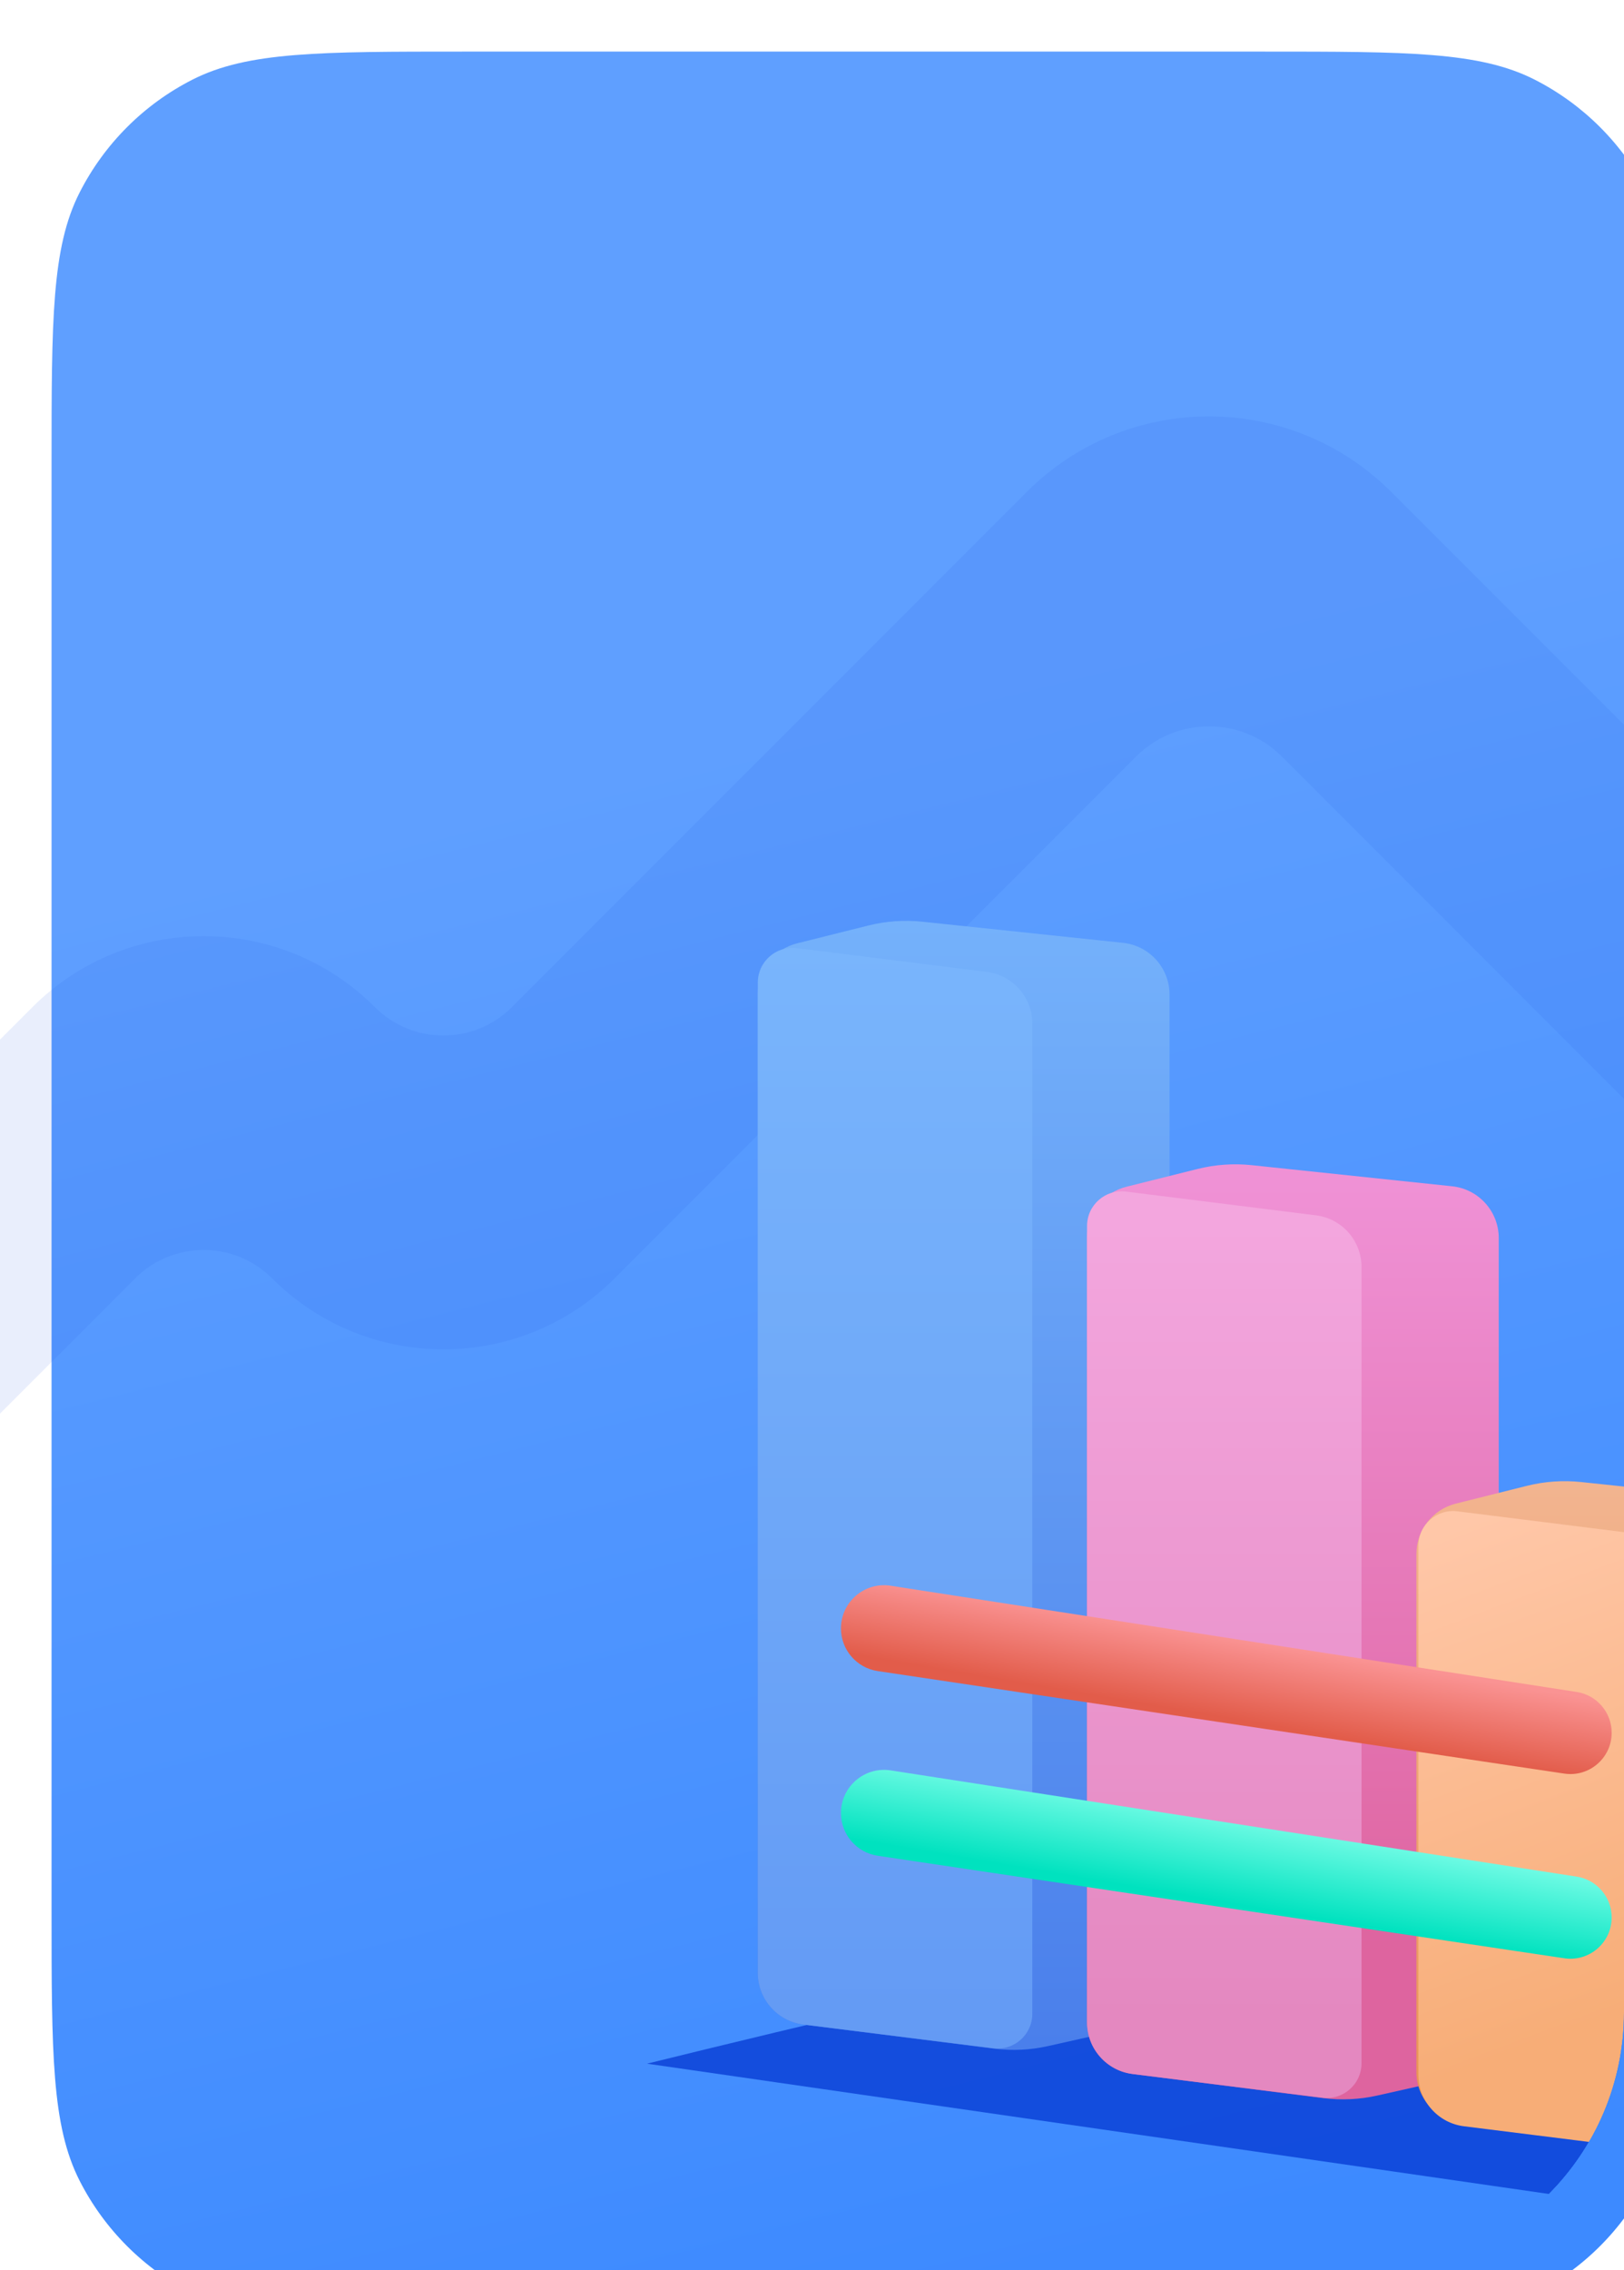 <svg width="315" height="440" viewBox="0 0 315 440" fill="none" xmlns="http://www.w3.org/2000/svg">
<g filter="url(#filter0_ii_4972_11700)">
<path d="M1.39876e-05 80C9.09151e-06 51.997 6.64344e-06 37.996 5.45 27.3C10.243 17.892 17.892 10.243 27.3 5.45C37.996 -6.64344e-06 51.997 -9.09151e-06 80 -1.39876e-05L235 -4.10887e-05C263.003 -4.59848e-05 277.004 -4.84329e-05 287.7 5.45C297.108 10.243 304.757 17.892 309.55 27.3C315 37.996 315 51.997 315 80L315 360C315 388.003 315 402.004 309.55 412.699C304.757 422.108 297.108 429.757 287.7 434.55C277.004 440 263.003 440 235 440L80 440C51.997 440 37.996 440 27.301 434.55C17.892 429.757 10.243 422.108 5.45 412.7C7.02886e-05 402.004 6.78405e-05 388.003 6.29444e-05 360L1.39876e-05 80Z" fill="url(#paint0_linear_4972_11700)"/>
</g>
<path opacity="0.1" d="M153 141.5L199.145 95.355C218.671 75.829 250.329 75.829 269.855 95.355L315 140.5V213L248.642 146.642C240.832 138.832 228.168 138.832 220.358 146.642L119.214 247.786C100.871 266.129 71.129 266.129 52.786 247.786C45.448 240.448 33.552 240.448 26.214 247.786L0 274V201.5L6.286 195.214C24.63 176.871 54.37 176.871 72.714 195.214C80.052 202.552 91.948 202.552 99.286 195.214L153 141.5Z" fill="#2359E5"/>
<g clip-path="url(#clip0_4972_11700)">
<g filter="url(#filter1_d_4972_11700)">
<mask id="mask0_4972_11700" style="mask-type:alpha" maskUnits="userSpaceOnUse" x="67" y="167" width="303" height="303">
<path d="M67 167H369.755V469.755H67V167Z" fill="#C4C4C4"/>
</mask>
<g mask="url(#mask0_4972_11700)">
<g opacity="0.7" filter="url(#filter2_f_4972_11700)">
<path d="M95.5 399C123.167 392.167 180.3 378.5 187.5 378.5L360.5 408L331 433L95.5 399Z" fill="#0032CF"/>
</g>
<path d="M196.849 191.786V382.223C196.849 386.945 193.574 391.036 188.967 392.07L173.268 395.594C169.849 396.361 166.322 396.529 162.846 396.09L125.819 391.416C120.774 390.779 116.991 386.488 116.991 381.403V191.63C116.991 186.999 120.143 182.962 124.635 181.839L138.419 178.393C141.853 177.535 145.412 177.285 148.932 177.656L187.814 181.749C192.95 182.29 196.849 186.621 196.849 191.786Z" fill="url(#paint1_linear_4972_11700)"/>
<path d="M116.991 381.397V189.45C116.991 185.403 120.538 182.272 124.554 182.774L161.39 187.378C166.44 188.009 170.23 192.302 170.23 197.392V389.34C170.23 393.387 166.683 396.518 162.667 396.016L125.831 391.411C120.781 390.78 116.991 386.487 116.991 381.397Z" fill="url(#paint2_linear_4972_11700)"/>
<path d="M260.705 238.974V391.81C260.705 396.532 257.43 400.623 252.823 401.657L237.124 405.18C233.705 405.948 230.178 406.116 226.702 405.677L189.675 401.002C184.63 400.366 180.847 396.075 180.847 390.99V238.818C180.847 234.187 183.999 230.151 188.491 229.028L202.275 225.582C205.709 224.723 209.268 224.474 212.788 224.844L251.67 228.938C256.806 229.478 260.705 233.81 260.705 238.974Z" fill="url(#paint3_linear_4972_11700)"/>
<path d="M180.847 390.984V236.638C180.847 232.591 184.394 229.46 188.41 229.962L225.245 234.567C230.296 235.198 234.086 239.491 234.086 244.581V398.927C234.086 402.974 230.539 406.105 226.523 405.603L189.687 400.998C184.637 400.367 180.847 396.074 180.847 390.984Z" fill="url(#paint4_linear_4972_11700)"/>
<path d="M324.588 300.392V401.389C324.588 406.111 321.314 410.202 316.706 411.236L301.007 414.76C297.588 415.527 294.061 415.695 290.585 415.256L253.558 410.582C248.513 409.945 244.73 405.654 244.73 400.569V300.236C244.73 295.605 247.882 291.569 252.375 290.446L266.158 287C269.593 286.141 273.151 285.891 276.671 286.262L315.553 290.356C320.689 290.896 324.588 295.228 324.588 300.392Z" fill="url(#paint5_linear_4972_11700)"/>
<path d="M245.123 401.12V298.613C245.123 294.566 248.67 291.435 252.685 291.937L289.521 296.541C294.572 297.173 298.361 301.466 298.361 306.555V409.062C298.361 413.109 294.815 416.24 290.799 415.738L253.963 411.134C248.913 410.503 245.123 406.21 245.123 401.12Z" fill="url(#paint6_linear_4972_11700)"/>
<g filter="url(#filter3_d_4972_11700)">
<path d="M271.533 338.99L138.356 319.12C134.258 318.508 131.224 314.988 131.224 310.844C131.224 305.713 135.8 301.791 140.871 302.576L273.937 323.169C277.837 323.773 280.715 327.13 280.715 331.077C280.715 335.966 276.369 339.712 271.533 338.99Z" fill="url(#paint7_linear_4972_11700)"/>
</g>
<g filter="url(#filter4_d_4972_11700)">
<path d="M271.533 374.784L138.356 354.914C134.258 354.302 131.224 350.782 131.224 346.638C131.224 341.507 135.8 337.585 140.871 338.37L273.937 358.963C277.837 359.567 280.715 362.924 280.715 366.87C280.715 371.76 276.369 375.506 271.533 374.784Z" fill="url(#paint8_linear_4972_11700)"/>
</g>
</g>
</g>
</g>
<defs>
<filter id="filter0_ii_4972_11700" x="-30" y="-30" width="385" height="510" filterUnits="userSpaceOnUse" color-interpolation-filters="sRGB">
<feFlood flood-opacity="0" result="BackgroundImageFix"/>
<feBlend mode="normal" in="SourceGraphic" in2="BackgroundImageFix" result="shape"/>
<feColorMatrix in="SourceAlpha" type="matrix" values="0 0 0 0 0 0 0 0 0 0 0 0 0 0 0 0 0 0 127 0" result="hardAlpha"/>
<feOffset dx="-30" dy="-30"/>
<feGaussianBlur stdDeviation="45"/>
<feComposite in2="hardAlpha" operator="arithmetic" k2="-1" k3="1"/>
<feColorMatrix type="matrix" values="0 0 0 0 0.296 0 0 0 0 0.493 0 0 0 0 1 0 0 0 1 0"/>
<feBlend mode="normal" in2="shape" result="effect1_innerShadow_4972_11700"/>
<feColorMatrix in="SourceAlpha" type="matrix" values="0 0 0 0 0 0 0 0 0 0 0 0 0 0 0 0 0 0 127 0" result="hardAlpha"/>
<feOffset dx="40" dy="40"/>
<feGaussianBlur stdDeviation="50"/>
<feComposite in2="hardAlpha" operator="arithmetic" k2="-1" k3="1"/>
<feColorMatrix type="matrix" values="0 0 0 0 1 0 0 0 0 1 0 0 0 0 1 0 0 0 0.5 0"/>
<feBlend mode="normal" in2="effect1_innerShadow_4972_11700" result="effect2_innerShadow_4972_11700"/>
</filter>
<filter id="filter1_d_4972_11700" x="95.5" y="162.489" width="311" height="287.511" filterUnits="userSpaceOnUse" color-interpolation-filters="sRGB">
<feFlood flood-opacity="0" result="BackgroundImageFix"/>
<feColorMatrix in="SourceAlpha" type="matrix" values="0 0 0 0 0 0 0 0 0 0 0 0 0 0 0 0 0 0 127 0" result="hardAlpha"/>
<feOffset dx="30" dy="1"/>
<feGaussianBlur stdDeviation="8"/>
<feComposite in2="hardAlpha" operator="out"/>
<feColorMatrix type="matrix" values="0 0 0 0 0 0 0 0 0 0.151 0 0 0 0 0.946 0 0 0 0.25 0"/>
<feBlend mode="normal" in2="BackgroundImageFix" result="effect1_dropShadow_4972_11700"/>
<feBlend mode="normal" in="SourceGraphic" in2="effect1_dropShadow_4972_11700" result="shape"/>
</filter>
<filter id="filter2_f_4972_11700" x="74.5" y="357.5" width="307" height="96.5" filterUnits="userSpaceOnUse" color-interpolation-filters="sRGB">
<feFlood flood-opacity="0" result="BackgroundImageFix"/>
<feBlend mode="normal" in="SourceGraphic" in2="BackgroundImageFix" result="shape"/>
<feGaussianBlur stdDeviation="10.5" result="effect1_foregroundBlur_4972_11700"/>
</filter>
<filter id="filter3_d_4972_11700" x="129.332" y="302.476" width="157.06" height="44.173" filterUnits="userSpaceOnUse" color-interpolation-filters="sRGB">
<feFlood flood-opacity="0" result="BackgroundImageFix"/>
<feColorMatrix in="SourceAlpha" type="matrix" values="0 0 0 0 0 0 0 0 0 0 0 0 0 0 0 0 0 0 127 0" result="hardAlpha"/>
<feOffset dx="1.892" dy="3.784"/>
<feGaussianBlur stdDeviation="1.892"/>
<feComposite in2="hardAlpha" operator="out"/>
<feColorMatrix type="matrix" values="0 0 0 0 0 0 0 0 0 0 0 0 0 0 0 0 0 0 0.1 0"/>
<feBlend mode="normal" in2="BackgroundImageFix" result="effect1_dropShadow_4972_11700"/>
<feBlend mode="normal" in="SourceGraphic" in2="effect1_dropShadow_4972_11700" result="shape"/>
</filter>
<filter id="filter4_d_4972_11700" x="129.332" y="338.27" width="157.06" height="44.173" filterUnits="userSpaceOnUse" color-interpolation-filters="sRGB">
<feFlood flood-opacity="0" result="BackgroundImageFix"/>
<feColorMatrix in="SourceAlpha" type="matrix" values="0 0 0 0 0 0 0 0 0 0 0 0 0 0 0 0 0 0 127 0" result="hardAlpha"/>
<feOffset dx="1.892" dy="3.784"/>
<feGaussianBlur stdDeviation="1.892"/>
<feComposite in2="hardAlpha" operator="out"/>
<feColorMatrix type="matrix" values="0 0 0 0 0 0 0 0 0 0 0 0 0 0 0 0 0 0 0.1 0"/>
<feBlend mode="normal" in2="BackgroundImageFix" result="effect1_dropShadow_4972_11700"/>
<feBlend mode="normal" in="SourceGraphic" in2="effect1_dropShadow_4972_11700" result="shape"/>
</filter>
<linearGradient id="paint0_linear_4972_11700" x1="105" y1="140.643" x2="178.905" y2="434.619" gradientUnits="userSpaceOnUse">
<stop stop-color="#5F9FFF"/>
<stop offset="1" stop-color="#3D8AFF"/>
</linearGradient>
<linearGradient id="paint1_linear_4972_11700" x1="160.342" y1="173.421" x2="160.342" y2="500.038" gradientUnits="userSpaceOnUse">
<stop stop-color="#75B2FB"/>
<stop offset="1" stop-color="#3667E3"/>
</linearGradient>
<linearGradient id="paint2_linear_4972_11700" x1="143.61" y1="181.827" x2="143.61" y2="507.912" gradientUnits="userSpaceOnUse">
<stop stop-color="#79B5FC"/>
<stop offset="1" stop-color="#588CF0"/>
</linearGradient>
<linearGradient id="paint3_linear_4972_11700" x1="224.451" y1="228.727" x2="224.451" y2="376.767" gradientUnits="userSpaceOnUse">
<stop stop-color="#EF91D5"/>
<stop offset="1" stop-color="#DE649F"/>
</linearGradient>
<linearGradient id="paint4_linear_4972_11700" x1="207.466" y1="236.134" x2="207.466" y2="389.988" gradientUnits="userSpaceOnUse">
<stop stop-color="#F3A6DE"/>
<stop offset="1" stop-color="#E488C0"/>
</linearGradient>
<linearGradient id="paint5_linear_4972_11700" x1="287.831" y1="273.197" x2="287.831" y2="412.009" gradientUnits="userSpaceOnUse">
<stop stop-color="#F3B896"/>
<stop offset="1" stop-color="#E99152"/>
</linearGradient>
<linearGradient id="paint6_linear_4972_11700" x1="261.529" y1="291.551" x2="296.574" y2="384.436" gradientUnits="userSpaceOnUse">
<stop stop-color="#FFC7A8"/>
<stop offset="1" stop-color="#F7AD77"/>
</linearGradient>
<linearGradient id="paint7_linear_4972_11700" x1="188.173" y1="306.422" x2="181.305" y2="346.791" gradientUnits="userSpaceOnUse">
<stop offset="0.072" stop-color="#FA9393"/>
<stop offset="0.452" stop-color="#E25C4A"/>
</linearGradient>
<linearGradient id="paint8_linear_4972_11700" x1="188.173" y1="342.216" x2="181.305" y2="382.585" gradientUnits="userSpaceOnUse">
<stop stop-color="#7DFEE9"/>
<stop offset="0.452" stop-color="#00E2BF"/>
</linearGradient>
<clipPath id="clip0_4972_11700">
<path d="M67 167H315V390C315 417.614 292.614 440 265 440H67V167Z" fill="white"/>
</clipPath>
</defs>
</svg>
